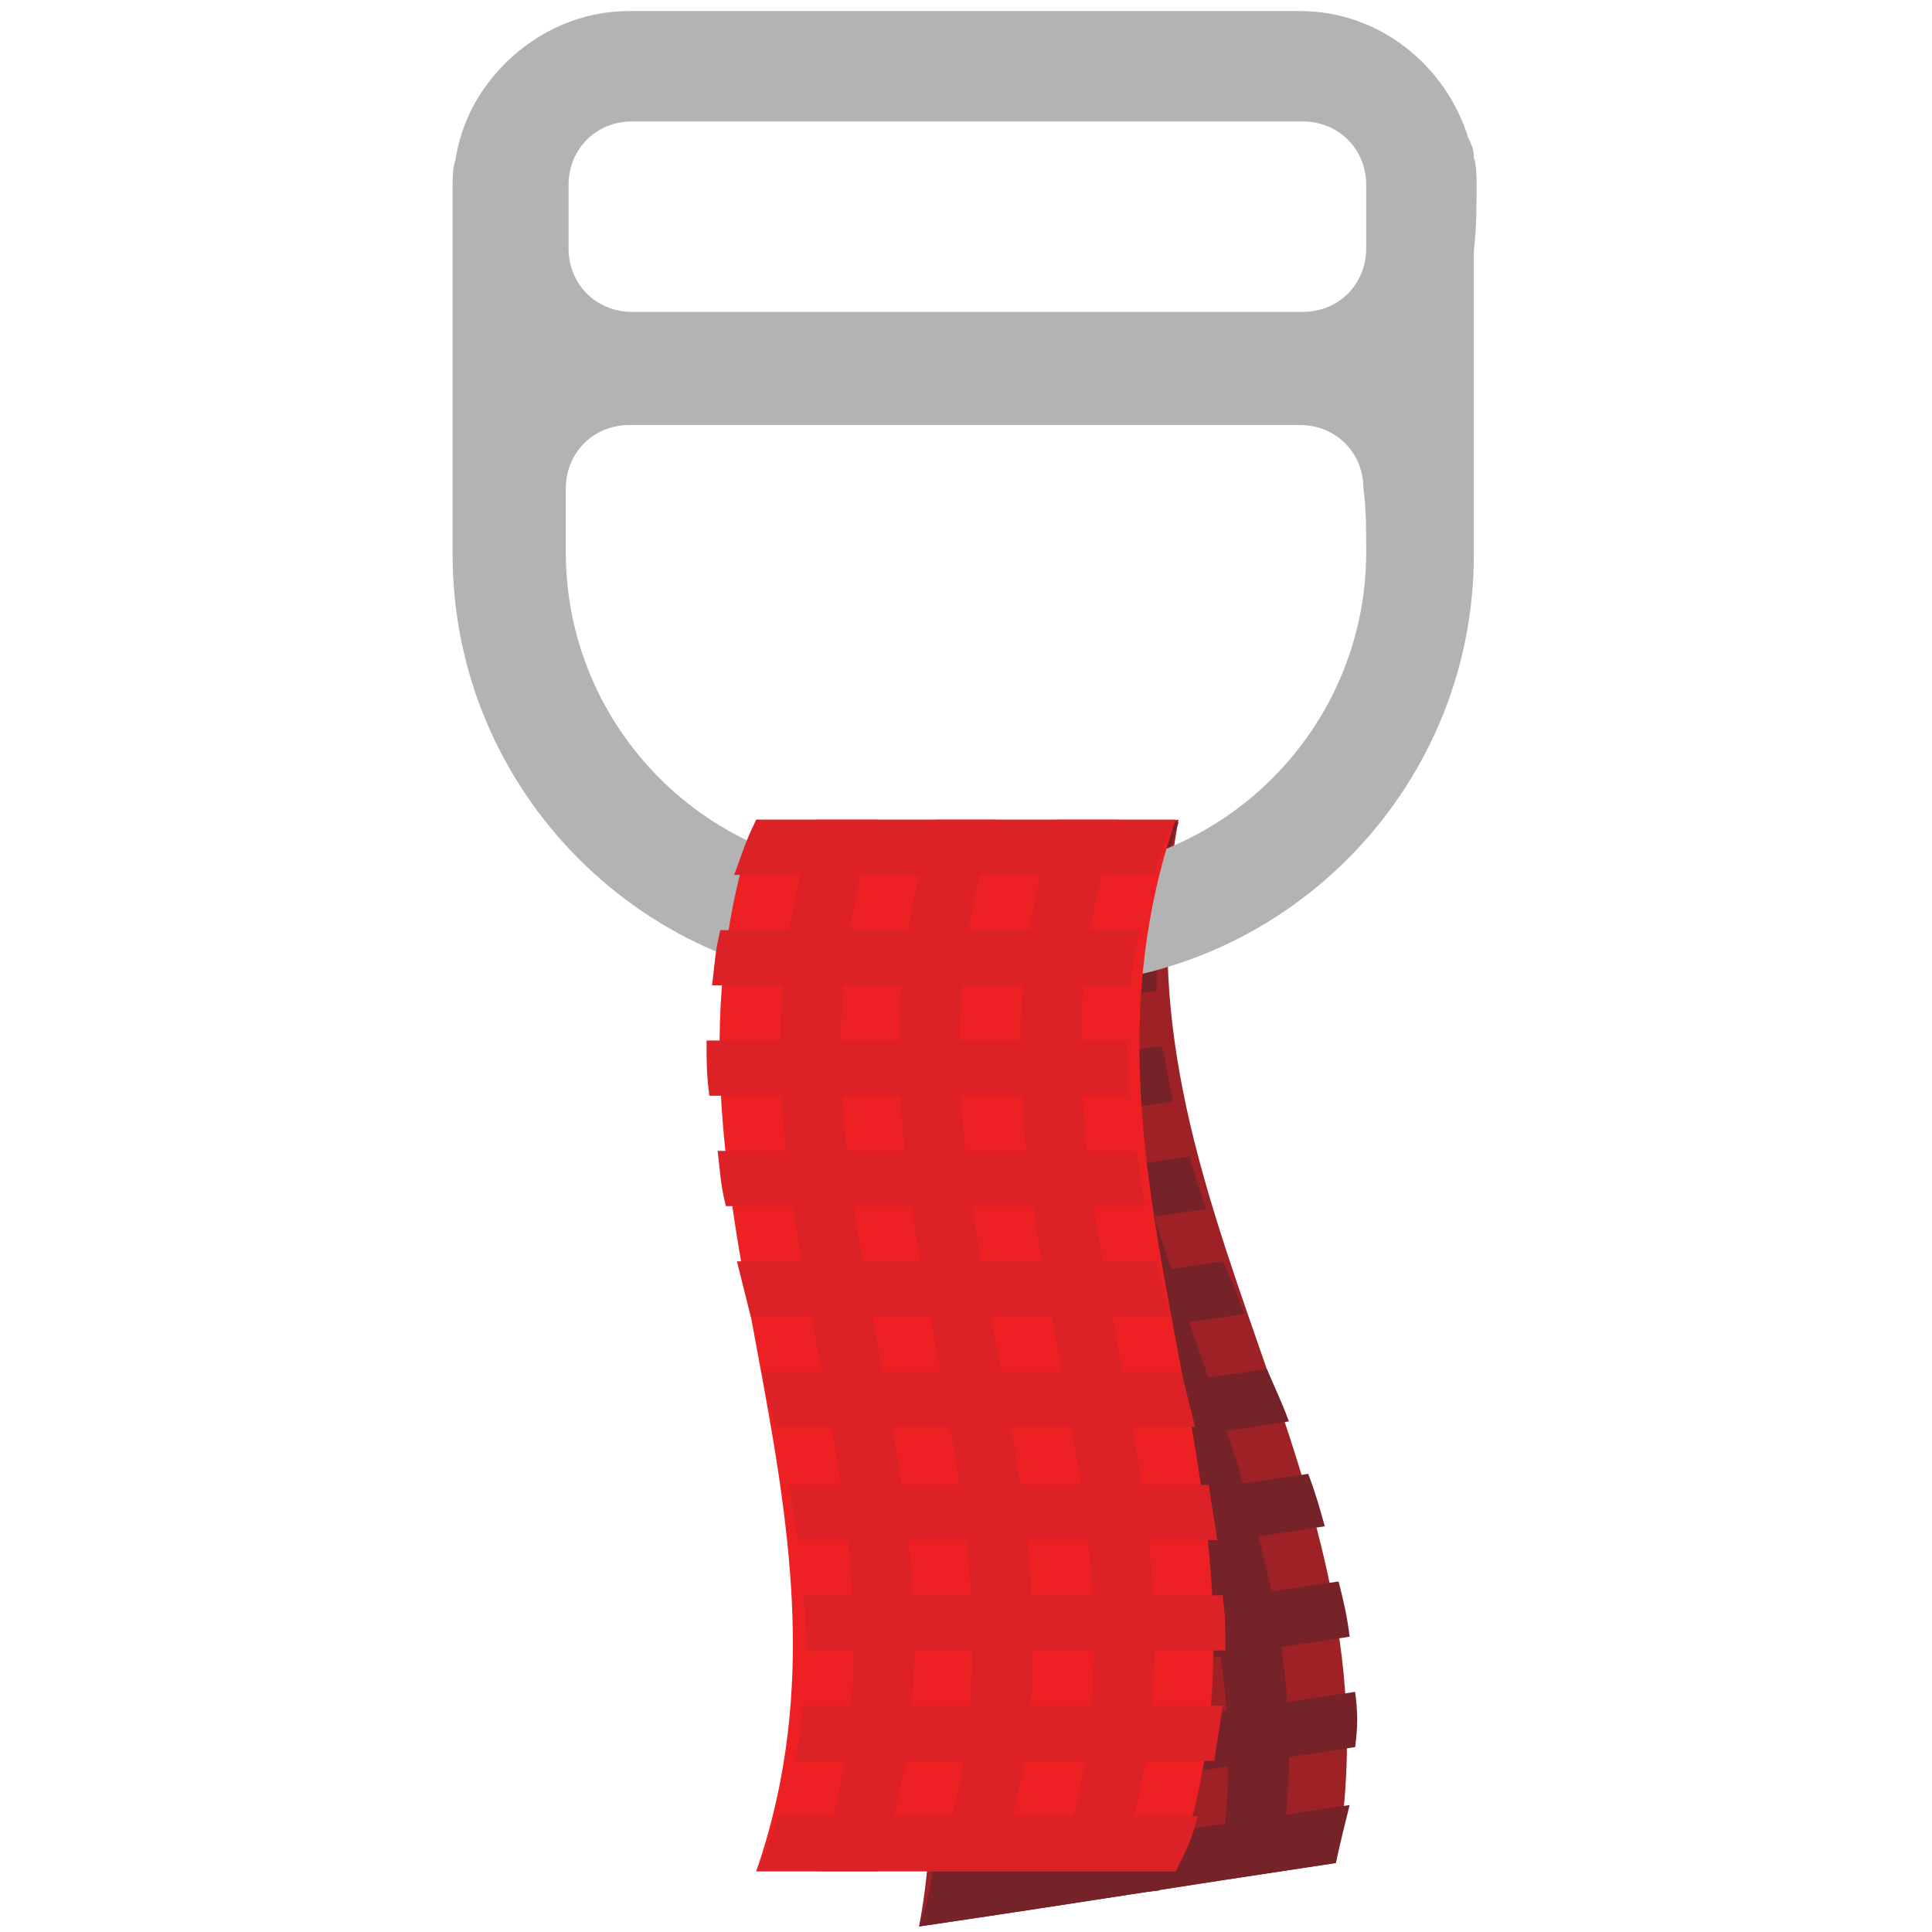 <?xml version="1.0" encoding="utf-8"?>
<!-- Generator: Adobe Illustrator 23.0.0, SVG Export Plug-In . SVG Version: 6.00 Build 0)  -->
<svg version="1.1" id="tab_nylon" viewBox="0 0 70 70">
<g>
	<g>
		<path fill="#9D2125" d="M48.4,67.5c-6,0.9-9,1.4-15.1,2.3C35.9,55.9,25,45.9,27.6,32c6-0.9,9-1.4,15.1-2.3
			C40.1,43.6,51,53.6,48.4,67.5z"/>
		<path fill="#752228" d="M48.4,67.5c-6,0.9-9,1.4-15.1,2.3c0.3-0.9,0.4-1.3,0.5-2.1c6-0.9,9-1.4,15.1-2.3
			C48.7,66.2,48.6,66.6,48.4,67.5z"/>
		<path fill="#752228" d="M49.1,63.3c-6,0.9-9,1.4-15.1,2.3c0-0.8,0-1.2,0-2c6-0.9,9-1.4,15.1-2.3C49.2,62.1,49.2,62.5,49.1,63.3z"
			/>
		<path fill="#752228" d="M48.9,59.3c-6,0.9-9,1.4-15.1,2.3c-0.1-0.8-0.2-1.2-0.4-2c6-0.9,9-1.4,15.1-2.3
			C48.7,58.1,48.8,58.5,48.9,59.3z"/>
		<path fill="#752228" d="M48,55.3c-6,0.9-9,1.4-15.1,2.3c-0.2-0.8-0.4-1.2-0.6-1.9c6-0.9,9-1.4,15.1-2.3
			C47.7,54.2,47.8,54.6,48,55.3z"/>
		<path fill="#752228" d="M46.7,51.5c-6,0.9-9,1.4-15.1,2.3c-0.3-0.8-0.4-1.2-0.8-1.9c6-0.9,9-1.4,15.1-2.3
			C46.2,50.3,46.4,50.7,46.7,51.5z"/>
		<path fill="#752228" d="M45.1,47.6c-6,0.9-9,1.4-15.1,2.3c-0.3-0.8-0.5-1.1-0.8-1.9c6-0.9,9-1.4,15.1-2.3
			C44.7,46.5,44.8,46.9,45.1,47.6z"/>
		<path fill="#752228" d="M43.7,43.8c-6,0.9-9,1.4-15.1,2.3c-0.3-0.8-0.4-1.2-0.6-1.9c6-0.9,9-1.4,15.1-2.3
			C43.3,42.6,43.4,43,43.7,43.8z"/>
		<path fill="#752228" d="M42.5,39.9c-6,0.9-9,1.4-15.1,2.3c-0.2-0.8-0.3-1.2-0.4-2c6-0.9,9-1.4,15.1-2.3
			C42.3,38.7,42.3,39.1,42.5,39.9z"/>
		<path fill="#752228" d="M41.9,35.9c-6,0.9-9,1.4-15.1,2.3c0-0.8,0-1.2,0-2c6-0.9,9-1.4,15.1-2.3C41.9,34.7,41.9,35.1,41.9,35.9z"
			/>
		<path fill="#752228" d="M42.2,31.9c-6,0.9-9,1.4-15.1,2.3c0.1-0.8,0.2-1.3,0.5-2.1c6-0.9,9-1.4,15.1-2.3
			C42.4,30.6,42.3,31,42.2,31.9z"/>
		<path fill="#752228" d="M35.5,69.4c2.6-13.8-8.3-23.9-5.7-37.7c0.9-0.1,1.3-0.2,2.2-0.3c-2.6,13.8,8.3,23.9,5.7,37.7
			C36.8,69.2,36.3,69.3,35.5,69.4z"/>
		<path fill="#752228" d="M39.8,68.8c2.6-13.8-8.3-23.9-5.7-37.7c0.9-0.1,1.3-0.2,2.2-0.3c-2.6,13.8,8.3,23.9,5.7,37.7
			C41.1,68.6,40.6,68.6,39.8,68.8z"/>
		<path fill="#752228" d="M44.1,68.1c2.6-13.8-8.3-23.9-5.7-37.7c0.9-0.1,1.3-0.2,2.2-0.3c-2.6,13.8,8.3,23.9,5.7,37.7
			C45.4,67.9,44.9,68,44.1,68.1z"/>
	</g>
</g>
<g>
	<path fill="#B3B3B3" d="M53.5,6.7c0-0.3,0-0.7-0.1-1c0-0.3-0.1-0.5-0.2-0.7c0,0,0,0,0,0l0,0c-0.8-2.6-3.2-4.6-6.1-4.6H22.8
		c-1.7,0-3.3,0.7-4.5,1.9c-1,1-1.6,2.2-1.8,3.5c-0.1,0.3-0.1,0.6-0.1,1c0,4.4,0,8.9,0,13.3c0,8.6,7,15.6,15.6,15.6
		c1.9,0,3.9,0,5.8,0c8.6,0,15.6-7,15.6-15.6c0-3.7,0-7.3,0-11C53.5,8.2,53.5,7.5,53.5,6.7L53.5,6.7C53.5,6.7,53.5,6.7,53.5,6.7z
		 M49.5,20c0,6.4-5.2,11.6-11.6,11.6c-1.9,0-3.9,0-5.8,0c-6.4,0-11.6-5.2-11.6-11.6c0-0.8,0-1.5,0-2.3c0-1.3,1-2.3,2.3-2.3
		c8.1,0,16.2,0,24.3,0c1.3,0,2.3,1,2.3,2.3C49.5,18.4,49.5,19.2,49.5,20z M49.5,9c0,1.3-1,2.3-2.3,2.3c-8.1,0-16.2,0-24.3,0
		c-1.3,0-2.3-1-2.3-2.3c0-0.8,0-1.5,0-2.3c0-1.3,1-2.3,2.3-2.3c8.1,0,16.2,0,24.3,0c1.3,0,2.3,1,2.3,2.3C49.5,7.5,49.5,8.2,49.5,9z"
		/>
</g>
<g>
	<g>
		<path fill="#ED2024" d="M42.6,67.8c-6.1,0-9.1,0-15.2,0c4.6-13.3-4.6-24.8,0-38.1c6.1,0,9.1,0,15.2,0C38,43,47.3,54.5,42.6,67.8z"
			/>
		<path fill="#DC2227" d="M42.6,67.8c-6.1,0-9.1,0-15.2,0c0.4-0.8,0.5-1.2,0.8-2c6.1,0,9.1,0,15.2,0C43.2,66.6,43,67,42.6,67.8z"/>
		<path fill="#DC2227" d="M44,63.8c-6.1,0-9.1,0-15.2,0c0.2-0.8,0.2-1.2,0.3-2c6.1,0,9.1,0,15.2,0C44.2,62.6,44.1,63,44,63.8z"/>
		<path fill="#DC2227" d="M44.4,59.8c-6.1,0-9.1,0-15.2,0c0-0.8,0-1.2-0.1-2c6.1,0,9.1,0,15.2,0C44.4,58.6,44.4,59,44.4,59.8z"/>
		<path fill="#DC2227" d="M44.1,55.8c-6.1,0-9.1,0-15.2,0c-0.1-0.8-0.2-1.2-0.3-2c6.1,0,9.1,0,15.2,0C43.9,54.6,44,55,44.1,55.8z"/>
		<path fill="#DC2227" d="M43.3,51.7c-6.1,0-9.1,0-15.2,0c-0.2-0.8-0.3-1.2-0.5-2c6.1,0,9.1,0,15.2,0C43,50.5,43.1,50.9,43.3,51.7z"
			/>
		<path fill="#DC2227" d="M42.4,47.7c-6.1,0-9.1,0-15.2,0c-0.2-0.8-0.3-1.2-0.5-2c6.1,0,9.1,0,15.2,0C42.1,46.5,42.2,46.9,42.4,47.7
			z"/>
		<path fill="#DC2227" d="M41.5,43.7c-6.1,0-9.1,0-15.2,0c-0.2-0.8-0.2-1.2-0.3-2c6.1,0,9.1,0,15.2,0C41.3,42.5,41.3,42.9,41.5,43.7
			z"/>
		<path fill="#DC2227" d="M40.9,39.7c-6.1,0-9.1,0-15.2,0c-0.1-0.8-0.1-1.2-0.1-2c6.1,0,9.1,0,15.2,0C40.9,38.5,40.9,38.9,40.9,39.7
			z"/>
		<path fill="#DC2227" d="M41,35.7c-6.1,0-9.1,0-15.2,0c0.1-0.8,0.1-1.2,0.3-2c6.1,0,9.1,0,15.2,0C41.1,34.5,41,34.9,41,35.7z"/>
		<path fill="#DC2227" d="M41.8,31.7c-6.1,0-9.1,0-15.2,0c0.3-0.8,0.4-1.2,0.8-2c6.1,0,9.1,0,15.2,0C42.2,30.5,42.1,30.9,41.8,31.7z
			"/>
		<path fill="#DC2227" d="M29.6,67.8c4.6-13.3-4.6-24.8,0-38.1c0.9,0,1.3,0,2.2,0c-4.6,13.3,4.6,24.8,0,38.1
			C30.9,67.8,30.4,67.8,29.6,67.8z"/>
		<path fill="#DC2227" d="M33.9,67.8c4.6-13.3-4.6-24.8,0-38.1c0.9,0,1.3,0,2.2,0c-4.6,13.3,4.6,24.8,0,38.1
			C35.2,67.8,34.8,67.8,33.9,67.8z"/>
		<path fill="#DC2227" d="M38.3,67.8c4.6-13.3-4.6-24.8,0-38.1c0.9,0,1.3,0,2.2,0c-4.6,13.3,4.6,24.8,0,38.1
			C39.6,67.8,39.1,67.8,38.3,67.8z"/>
	</g>
</g>
</svg>
